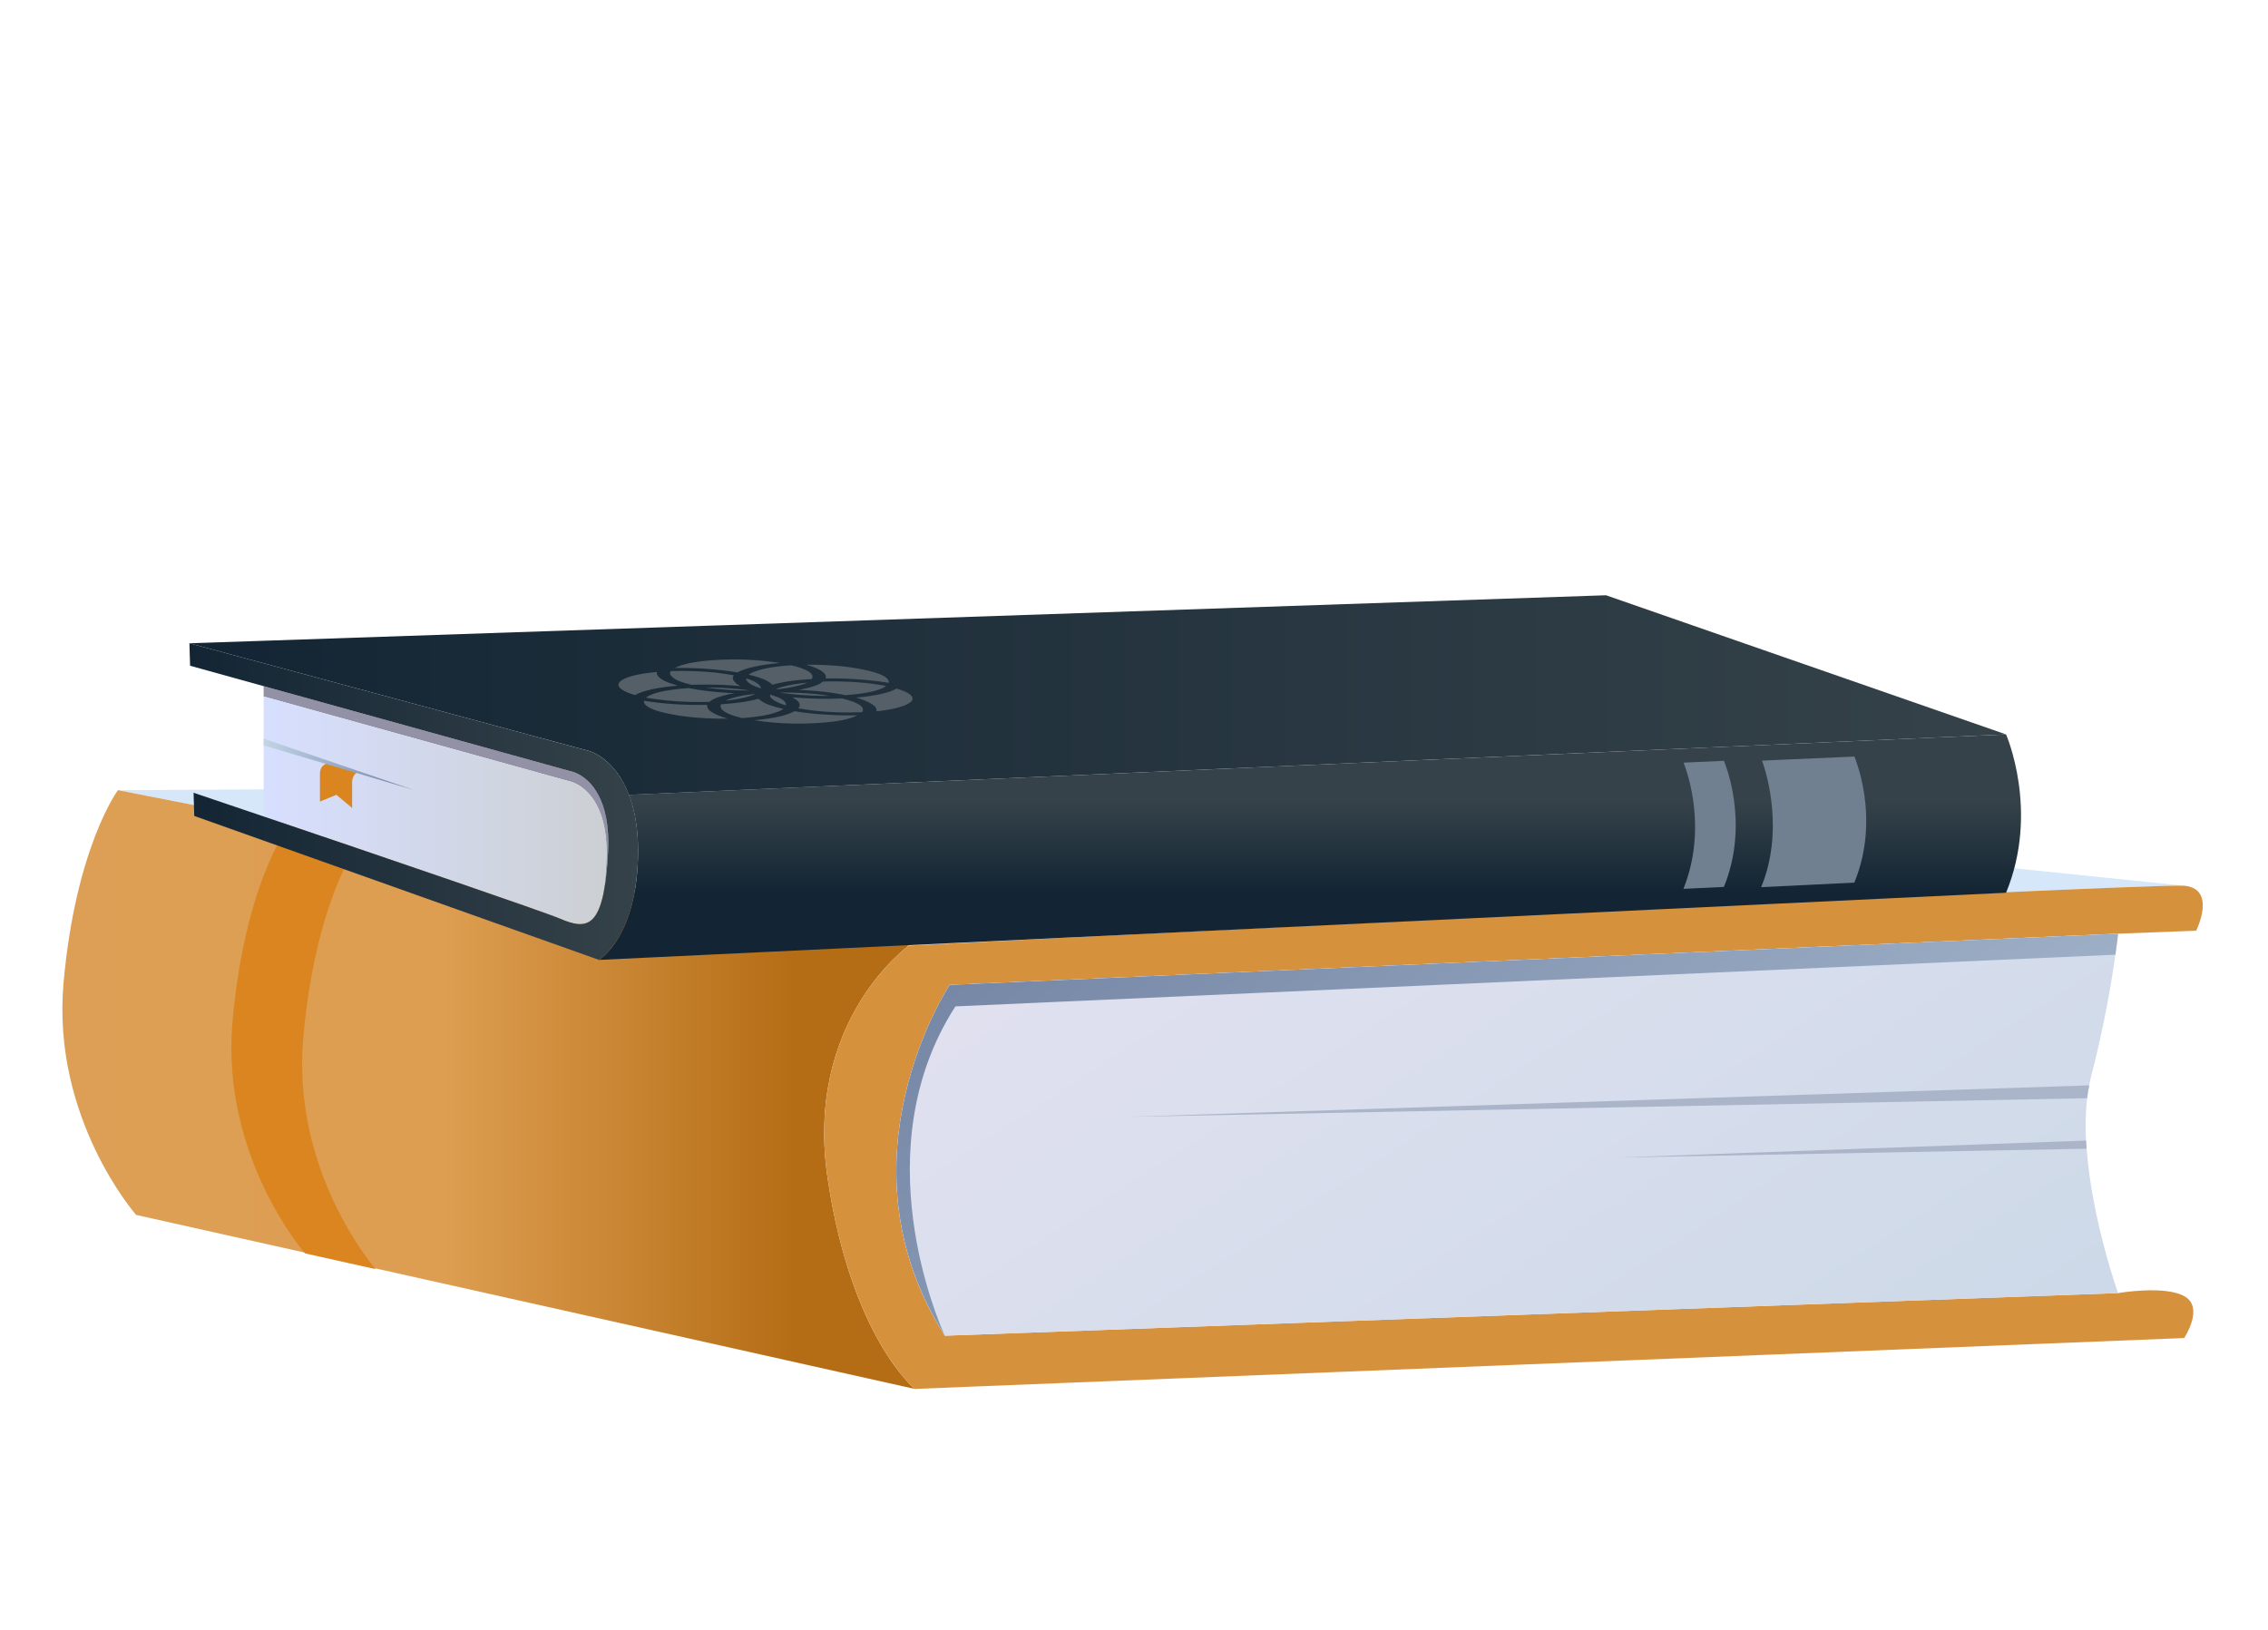 <svg width="128" height="92" viewBox="0 0 128 92" fill="none" xmlns="http://www.w3.org/2000/svg">
<rect width="128" height="92" fill="white"/>
<path d="M123.265 49.995C121.397 49.824 51.296 53.373 51.296 53.373L6.656 44.6L67.411 44.265L123.265 49.995Z" fill="#D6E7FA"/>
<path d="M51.633 78.4L7.681 68.576C7.681 68.576 2.905 63.135 3.586 55.482C4.265 47.83 6.657 44.6 6.657 44.6L51.298 53.373C51.298 53.373 45.358 57.599 46.718 66.567C48.068 75.528 51.633 78.4 51.633 78.4Z" fill="url(#paint0_linear_3702_41383)"/>
<path d="M20.183 47.675C20.183 47.675 17.796 50.908 17.117 58.557C16.454 65.994 20.939 71.333 21.203 71.638L17.219 70.749C17.219 70.749 12.445 65.308 13.125 57.651C13.804 50.001 16.191 46.769 16.191 46.769" fill="#DA851F"/>
<path d="M53.603 55.591C53.603 55.591 47.006 65.493 53.329 75.394L119.54 72.989C119.54 72.989 122.182 72.53 123.3 73.176C124.41 73.822 123.268 75.526 123.268 75.526L51.634 78.398C51.634 78.398 48.07 75.526 46.718 66.567C45.358 57.6 51.298 53.373 51.298 53.373C51.298 53.373 121.4 49.823 123.268 49.995C125.136 50.166 123.947 52.532 123.947 52.532L119.538 52.703L53.603 55.591Z" fill="#D6913D"/>
<path d="M117.764 64.839C118.06 68.847 119.537 72.989 119.537 72.989L53.327 75.394C53.327 75.394 53.319 75.378 53.303 75.348C47.026 65.461 53.599 55.591 53.599 55.591L119.536 52.703C119.536 52.703 119.497 53.13 119.387 53.887C119.191 55.303 118.777 57.84 118.004 60.815C117.966 60.963 117.934 61.11 117.91 61.266C117.855 61.499 117.815 61.742 117.793 61.991C117.698 62.753 117.692 63.562 117.73 64.381C117.74 64.536 117.748 64.692 117.764 64.839Z" fill="url(#paint1_linear_3702_41383)"/>
<path d="M34.315 48.142C34.261 49.116 34.174 49.87 34.057 50.454C34.128 49.972 34.182 49.389 34.221 48.702C34.307 47.153 34.041 46.117 33.673 45.433C33.032 44.227 32.071 44.086 32.071 44.086L14.879 39.314V38.73L32.165 43.525C32.165 43.525 33.127 43.665 33.767 44.871C34.136 45.557 34.402 46.593 34.315 48.142Z" fill="#9291A5"/>
<path d="M34.221 48.701C34.182 49.385 34.126 49.969 34.057 50.453C34.057 50.461 34.057 50.469 34.049 50.477C33.634 52.423 32.814 52.376 31.603 51.855C30.65 51.45 21.78 48.423 14.879 46.087V39.315L32.072 44.088C32.072 44.088 33.033 44.228 33.674 45.435C34.041 46.116 34.307 47.151 34.221 48.701Z" fill="url(#paint2_linear_3702_41383)"/>
<path d="M113.217 50.392L33.807 54.183C33.807 54.183 36.011 52.869 36.011 48.026C36.011 46.687 35.799 45.652 35.495 44.865L113.217 41.455C113.217 41.455 115.116 45.782 113.217 50.392Z" fill="url(#paint3_linear_3702_41383)"/>
<path d="M104.654 49.819L99.395 50.076C99.206 50.264 99.395 50.076 99.395 50.076C100.679 46.965 99.744 43.756 99.447 42.934L104.655 42.705C104.654 42.706 106.163 46.148 104.654 49.819Z" fill="#718091"/>
<path d="M97.292 50.062L95.008 50.172C96.358 46.796 95.254 43.64 95.016 43.048L97.292 42.946C97.292 42.946 98.795 46.389 97.292 50.062Z" fill="#718091"/>
<path d="M113.218 41.455L35.495 44.865C34.714 42.818 33.299 42.405 33.299 42.405L10.69 36.309L14.879 36.169L90.638 33.6L113.218 41.455Z" fill="url(#paint4_linear_3702_41383)"/>
<path d="M36.011 48.024C36.011 52.865 33.807 54.182 33.807 54.182L14.879 47.448L10.963 46.055L10.925 44.747C12.098 45.144 13.442 45.604 14.88 46.086C21.781 48.422 30.651 51.449 31.604 51.854C33.182 52.53 34.089 52.414 34.316 48.141C34.403 46.591 34.137 45.556 33.768 44.871C33.128 43.665 32.166 43.525 32.166 43.525L14.879 38.73L10.728 37.578L10.69 36.309L33.299 42.405C33.299 42.405 36.011 43.191 36.011 48.024Z" fill="url(#paint5_linear_3702_41383)"/>
<path d="M63.652 63.041L117.796 61.989C117.82 61.74 117.858 61.499 117.913 61.265L63.652 63.041Z" fill="#ABB5CA"/>
<path d="M91.311 65.337L117.765 64.839C117.749 64.691 117.741 64.536 117.733 64.379L91.311 65.337Z" fill="#ABB5CA"/>
<path d="M119.538 52.704C119.538 52.704 119.499 53.132 119.389 53.888L53.921 56.806C48.717 64.879 52.96 74.587 53.304 75.349C47.028 65.463 53.601 55.592 53.601 55.592L119.538 52.704Z" fill="url(#paint6_linear_3702_41383)"/>
<path d="M18.568 43.075C18.568 43.075 18.057 43.099 18.057 43.681C18.057 44.263 18.057 45.245 18.057 45.245L18.987 44.863L19.873 45.608V44.083C19.873 44.083 19.918 43.635 20.234 43.59L18.568 43.075Z" fill="#DA851F"/>
<path d="M23.35 44.591L14.879 42.076V41.694L23.35 44.591Z" fill="url(#paint7_linear_3702_41383)"/>
<path d="M44.036 37.422C42.875 37.524 42.084 37.704 41.621 37.954C40.556 37.776 39.343 37.688 38.084 37.706C38.495 37.49 39.168 37.348 40.123 37.273C41.461 37.169 42.726 37.224 44.036 37.422Z" fill="#545F68"/>
<path d="M45.847 38.254C45.837 38.27 45.827 38.288 45.839 38.296C45.835 38.302 45.83 38.307 45.826 38.311C45.818 38.319 45.812 38.324 45.819 38.329C45.094 38.368 44.491 38.441 44.016 38.546C43.852 38.58 43.722 38.61 43.605 38.648L43.546 38.612C43.34 38.412 42.915 38.232 42.25 38.082C42.572 37.854 43.21 37.691 44.129 37.594C44.249 37.579 44.414 37.57 44.546 37.563L44.677 37.557C45.536 37.761 45.912 38.001 45.847 38.254Z" fill="#545F68"/>
<path d="M40.822 39.266C40.993 39.217 41.2 39.166 41.461 39.127C41.435 39.126 41.409 39.125 41.383 39.123L41.347 39.122C41.307 39.12 41.267 39.118 41.227 39.116C40.373 39.071 39.546 38.979 38.859 38.837C38.805 38.848 38.739 38.851 38.673 38.854C38.508 38.864 38.388 38.878 38.268 38.893C37.349 38.99 36.743 39.151 36.455 39.378C36.804 39.44 37.174 39.494 37.597 39.536C38.366 39.615 39.197 39.644 40.046 39.615C40.168 39.486 40.443 39.367 40.822 39.266Z" fill="#545F68"/>
<path d="M45.936 40.112C46.808 40.211 47.716 40.242 48.652 40.201C48.847 39.915 48.482 39.66 47.545 39.429H47.401C47.203 39.438 46.994 39.441 46.784 39.445C46.109 39.448 45.422 39.419 44.721 39.36L44.722 39.361L44.723 39.361C44.85 39.442 44.955 39.509 45.05 39.593C45.15 39.724 45.172 39.853 45.052 39.981C45.355 40.037 45.667 40.078 45.936 40.112Z" fill="#545F68"/>
<path d="M41.481 38.503C41.337 38.366 41.326 38.245 41.414 38.119C41.11 38.063 40.786 38.015 40.427 37.969C39.582 37.884 38.737 37.849 37.856 37.879C37.778 37.988 37.81 38.1 37.941 38.206C38.101 38.377 38.479 38.526 39.043 38.658L39.208 38.648C39.275 38.653 39.359 38.648 39.423 38.645L39.424 38.645L39.45 38.644C40.256 38.633 41.042 38.655 41.8 38.728C41.65 38.657 41.533 38.581 41.481 38.503Z" fill="#545F68"/>
<path d="M38.25 38.7C37.089 38.802 36.298 38.982 35.835 39.233C35.187 39.049 34.71 38.767 34.982 38.484C35.267 38.21 35.958 38.036 37.076 37.927C37.012 38.208 37.424 38.47 38.25 38.7Z" fill="#545F68"/>
<path d="M41.071 40.565C40.674 40.448 40.374 40.327 40.176 40.199C39.964 40.065 39.886 39.923 39.918 39.785C38.638 39.813 37.438 39.73 36.339 39.555C36.31 39.855 36.82 40.112 37.843 40.308C38.777 40.493 39.88 40.579 41.071 40.565Z" fill="#545F68"/>
<path d="M48.496 38.349C49.063 38.392 49.634 38.459 50.161 38.543C50.199 38.25 49.735 37.999 48.688 37.788C47.788 37.602 46.72 37.512 45.515 37.52C46.322 37.76 46.699 38.023 46.592 38.296C47.22 38.286 47.851 38.302 48.496 38.349Z" fill="#545F68"/>
<path d="M50.01 38.72C49.866 38.834 49.653 38.926 49.318 39.008C48.908 39.11 48.395 39.194 47.715 39.239C47.287 39.148 46.771 39.071 46.225 39.019C45.845 38.982 45.478 38.953 45.068 38.942C45.568 38.851 45.946 38.749 46.233 38.613C46.276 38.595 46.308 38.569 46.34 38.544L46.351 38.536C46.355 38.533 46.359 38.53 46.363 38.527C46.371 38.52 46.379 38.514 46.388 38.508C46.389 38.508 46.391 38.507 46.392 38.506L46.394 38.505L46.396 38.504C46.399 38.502 46.402 38.5 46.405 38.498C46.418 38.49 46.434 38.479 46.473 38.471C46.979 38.452 47.533 38.463 48.032 38.486C48.745 38.529 49.437 38.605 50.01 38.72Z" fill="#545F68"/>
<path d="M42.226 40.504C43.224 40.41 43.86 40.247 44.216 40.017C43.618 39.887 43.196 39.732 42.97 39.566C42.912 39.529 42.842 39.483 42.816 39.445C42.266 39.596 41.568 39.698 40.688 39.753C40.644 39.859 40.663 39.965 40.773 40.08C40.966 40.247 41.312 40.399 41.876 40.531L41.975 40.526C42.02 40.524 42.055 40.52 42.09 40.516C42.132 40.511 42.172 40.507 42.226 40.504Z" fill="#545F68"/>
<path d="M48.392 40.377C47.939 40.611 47.133 40.76 46.045 40.817L46.012 40.819C44.825 40.882 43.67 40.83 42.571 40.654C43.634 40.557 44.403 40.386 44.845 40.145C45.384 40.238 45.988 40.303 46.609 40.335C47.21 40.375 47.807 40.392 48.392 40.377Z" fill="#545F68"/>
<path d="M49.464 40.15C50.451 40.049 51.172 39.85 51.426 39.601C51.647 39.354 51.369 39.086 50.595 38.867C50.385 38.984 50.117 39.087 49.717 39.173C49.35 39.258 48.881 39.323 48.322 39.378C49.116 39.611 49.528 39.871 49.464 40.15Z" fill="#545F68"/>
<path d="M44.36 39.791C44.362 39.792 44.363 39.794 44.364 39.795C44.364 39.796 44.364 39.797 44.364 39.798C44.364 39.799 44.363 39.8 44.363 39.801C44.362 39.807 44.36 39.813 44.374 39.823C43.705 39.623 43.383 39.374 43.479 39.207C43.497 39.214 43.516 39.22 43.534 39.227L43.564 39.237L43.599 39.249C43.639 39.263 43.679 39.277 43.719 39.291C44.174 39.445 44.367 39.612 44.36 39.791Z" fill="#545F68"/>
<path d="M44.011 39.09C44.605 39.196 45.72 39.29 46.813 39.28C46.318 39.193 45.771 39.142 45.151 39.111C44.73 39.092 44.365 39.087 44.011 39.09Z" fill="#545F68"/>
<path d="M45.562 38.529C45.299 38.68 44.41 38.865 43.774 38.915C43.847 38.87 43.987 38.822 44.126 38.775C44.523 38.664 45.002 38.583 45.562 38.529Z" fill="#545F68"/>
<path d="M42.96 38.854C42.942 38.775 42.891 38.696 42.795 38.612C42.652 38.498 42.444 38.387 42.114 38.293C42.077 38.497 42.462 38.719 42.96 38.854Z" fill="#545F68"/>
<path d="M42.331 38.976C41.448 38.982 40.602 38.921 39.806 38.803C40.203 38.806 40.834 38.821 41.292 38.862C41.693 38.889 42.039 38.928 42.331 38.976Z" fill="#545F68"/>
<path d="M40.946 39.552C41.778 39.467 42.382 39.304 42.624 39.162C42.231 39.209 41.882 39.26 41.6 39.331C41.308 39.395 41.105 39.47 40.946 39.552Z" fill="#545F68"/>
<defs>
<linearGradient id="paint0_linear_3702_41383" x1="3.52" y1="61.499" x2="51.633" y2="61.499" gradientUnits="userSpaceOnUse">
<stop stop-color="#DC9F55"/>
<stop offset="0.448" stop-color="#DD9E51"/>
<stop offset="0.859" stop-color="#B56D15"/>
</linearGradient>
<linearGradient id="paint1_linear_3702_41383" x1="114.728" y1="107.446" x2="68.805" y2="36.453" gradientUnits="userSpaceOnUse">
<stop offset="0.001" stop-color="#C2D5E4"/>
<stop offset="1" stop-color="#E4E2F1"/>
</linearGradient>
<linearGradient id="paint2_linear_3702_41383" x1="14.878" y1="45.737" x2="34.237" y2="45.737" gradientUnits="userSpaceOnUse">
<stop stop-color="#D7DFFF"/>
<stop offset="1" stop-color="#CCD0D3"/>
</linearGradient>
<linearGradient id="paint3_linear_3702_41383" x1="73.934" y1="50.338" x2="73.934" y2="45.195" gradientUnits="userSpaceOnUse">
<stop stop-color="#132534"/>
<stop offset="1" stop-color="#354249"/>
</linearGradient>
<linearGradient id="paint4_linear_3702_41383" x1="10.69" y1="39.233" x2="113.217" y2="39.233" gradientUnits="userSpaceOnUse">
<stop stop-color="#132534"/>
<stop offset="1" stop-color="#354249"/>
</linearGradient>
<linearGradient id="paint5_linear_3702_41383" x1="10.69" y1="45.246" x2="36.011" y2="45.246" gradientUnits="userSpaceOnUse">
<stop stop-color="#132534"/>
<stop offset="1" stop-color="#354249"/>
</linearGradient>
<linearGradient id="paint6_linear_3702_41383" x1="116.028" y1="101.941" x2="67.253" y2="38.982" gradientUnits="userSpaceOnUse">
<stop offset="0.001" stop-color="#C2D5E4"/>
<stop offset="0.312" stop-color="#A8BACF"/>
<stop offset="1" stop-color="#7283A3"/>
</linearGradient>
<linearGradient id="paint7_linear_3702_41383" x1="14.878" y1="43.143" x2="23.35" y2="43.143" gradientUnits="userSpaceOnUse">
<stop offset="0.001" stop-color="#C2D5E4"/>
<stop offset="0.312" stop-color="#A8BACF"/>
<stop offset="1" stop-color="#7283A3"/>
</linearGradient>
</defs>
</svg>
